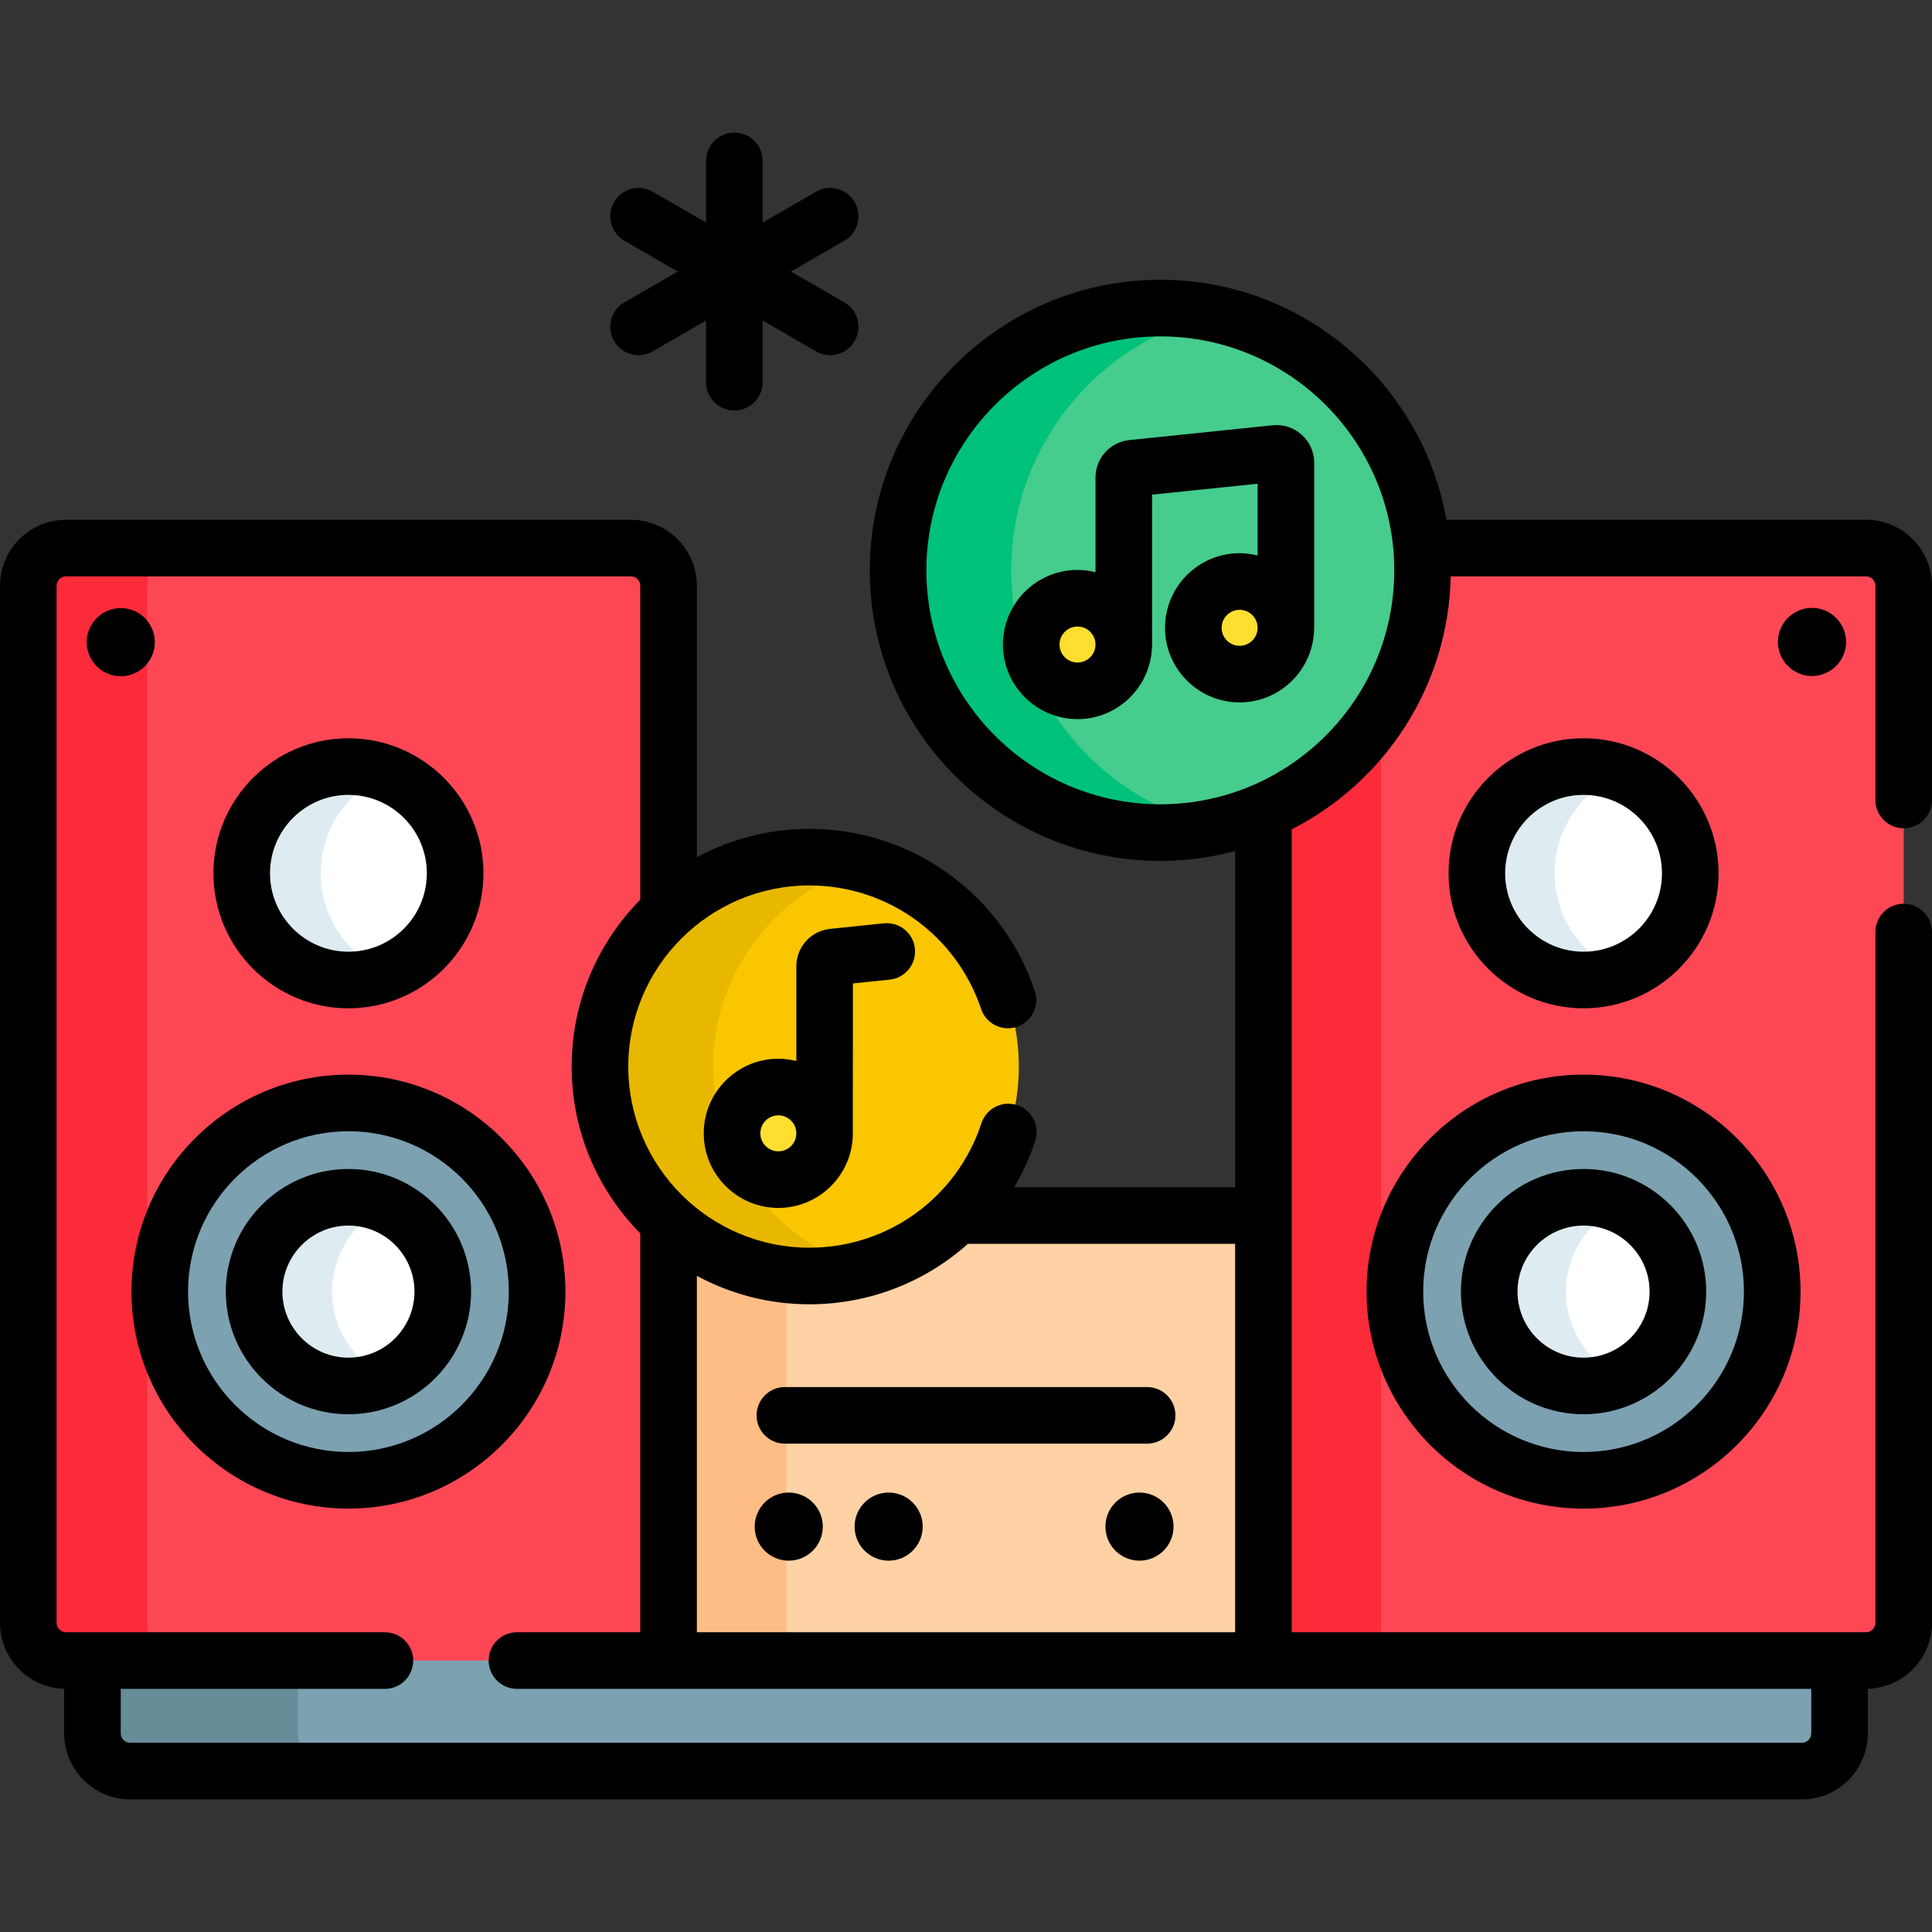 <svg id="Capa_1" enable-background="new 0 0 512 512" height="512" viewBox="0 0 512 512" width="512" xmlns="http://www.w3.org/2000/svg"><rect x="0" y="0" width="512" height="512" fill="#333333" stroke="none"/><g><path d="m24.5 439.068v20.288c0 5.523 4.477 10 10 10h443c5.523 0 10-4.477 10-10v-20.288z" fill="#7ca1b1"/><g><path d="m79 459.356v-19.288h-54.5v19.288c0 5.523 4.477 10 10 10h54.5c-5.523 0-10-4.477-10-10z" fill="#678d98"/></g><path d="m253.494 322.136c-10.023 9.9-23.793 16.017-38.994 16.017-14.371 0-27.465-5.462-37.322-14.423v116.338h157.644v-117.932z" fill="#fed2a4"/><path d="m177.178 323.73v116.338h31.178v-102.261c-11.942-1.316-22.746-6.412-31.178-14.077z" fill="#ffbd86"/><g><path d="m159 282.653c0-16.281 7.011-30.925 18.178-41.077v-86.338c0-5.523-4.477-10-10-10h-149.678c-5.523 0-10 4.477-10 10v274.831c0 5.523 4.477 10 10 10h159.678v-116.339c-11.167-10.152-18.178-24.796-18.178-41.077z" fill="#fd4755"/><g><path d="m39 430.068v-274.83c0-5.523 4.477-10 10-10h-31.5c-5.523 0-10 4.477-10 10v274.831c0 5.523 4.477 10 10 10h31.5c-5.523-.001-10-4.478-10-10.001z" fill="#fb2b3a"/></g><g><g><circle cx="92.339" cy="231.432" fill="#fff" r="28.28"/></g><g><path d="m85 231.432c0-11.918 7.376-22.107 17.809-26.269-3.239-1.292-6.77-2.01-10.47-2.01-15.618 0-28.28 12.661-28.28 28.28 0 15.618 12.661 28.28 28.28 28.28 3.7 0 7.231-.718 10.47-2.01-10.433-4.164-17.809-14.352-17.809-26.271z" fill="#deecf1"/></g><g><circle cx="92.339" cy="342.293" fill="#7ca1b1" r="50"/></g><g><circle cx="92.339" cy="342.292" fill="#fff" r="25"/></g><g><path d="m88 342.292c0-10.102 6.026-18.817 14.669-22.757-3.151-1.436-6.647-2.243-10.331-2.243-13.785 0-25 11.215-25 25s11.215 25 25 25c3.683 0 7.179-.807 10.331-2.243-8.643-3.939-14.669-12.655-14.669-22.757z" fill="#deecf1"/></g></g><path d="m494.5 145.238h-117.768c.164 1.949.268 3.915.268 5.906 0 28.683-17.379 53.302-42.178 63.917v225.008h159.678c5.523 0 10-4.477 10-10v-274.831c0-5.523-4.477-10-10-10z" fill="#fd4755"/><path d="m334.822 215.06v225.008h31.178v-251.422c-7.479 11.642-18.325 20.913-31.178 26.414z" fill="#fb2b3a"/><g><g><circle cx="419.661" cy="231.432" fill="#fff" r="28.28"/></g><g><path d="m412 231.432c0-11.979 7.452-22.211 17.97-26.333-3.195-1.252-6.67-1.947-10.309-1.947-15.619 0-28.28 12.661-28.28 28.28 0 15.618 12.661 28.28 28.28 28.28 3.639 0 7.114-.695 10.309-1.947-10.518-4.121-17.97-14.353-17.97-26.333z" fill="#deecf1"/></g><g><circle cx="419.661" cy="342.293" fill="#7ca1b1" r="50"/></g><g><circle cx="419.661" cy="342.292" fill="#fff" r="25"/></g><g><path d="m415 342.292c0-10.165 6.101-18.926 14.831-22.83-3.109-1.391-6.549-2.17-10.169-2.17-13.785 0-25 11.215-25 25s11.215 25 25 25c3.62 0 7.06-.78 10.169-2.17-8.73-3.904-14.831-12.665-14.831-22.83z" fill="#deecf1"/></g></g></g><g><g><circle cx="307.5" cy="151.144" fill="#46cc8d" r="69.5"/></g><g><path d="m268 151.144c0-33.231 23.33-60.999 54.5-67.859-4.833-1.064-9.848-1.641-15-1.641-38.384 0-69.5 31.116-69.5 69.5s31.116 69.5 69.5 69.5c5.152 0 10.167-.578 15-1.641-31.17-6.86-54.5-34.628-54.5-67.859z" fill="#00c27a"/></g><g><g><circle cx="285.551" cy="170.808" fill="#fedf30" r="12.268"/></g><g><g><circle cx="328.509" cy="166.375" fill="#fedf30" r="12.268"/></g></g></g></g><g><g><circle cx="214.5" cy="282.653" fill="#fac600" r="55.5"/></g><g><path d="m189 282.653c0-25.452 17.139-46.886 40.5-53.432-4.773-1.337-9.8-2.068-15-2.068-30.652 0-55.5 24.848-55.5 55.5s24.848 55.5 55.5 55.5c5.2 0 10.227-.731 15-2.068-23.361-6.546-40.5-27.981-40.5-53.432z" fill="#e8b800"/></g><g><circle cx="206.268" cy="300.345" fill="#fedf30" r="12.268"/></g></g><g><path d="m92.339 267.212c19.729 0 35.779-16.051 35.779-35.779 0-19.729-16.051-35.78-35.779-35.78s-35.779 16.051-35.779 35.78c0 19.728 16.05 35.779 35.779 35.779zm0-56.56c11.458 0 20.779 9.322 20.779 20.78s-9.321 20.779-20.779 20.779-20.779-9.321-20.779-20.779 9.321-20.78 20.779-20.78z"/><path d="m149.839 342.293c0-31.706-25.794-57.5-57.5-57.5s-57.5 25.794-57.5 57.5 25.794 57.5 57.5 57.5 57.5-25.794 57.5-57.5zm-57.5 42.5c-23.435 0-42.5-19.065-42.5-42.5s19.065-42.5 42.5-42.5 42.5 19.065 42.5 42.5-19.066 42.5-42.5 42.5z"/><path d="m92.339 309.792c-17.921 0-32.5 14.579-32.5 32.5s14.579 32.5 32.5 32.5 32.5-14.579 32.5-32.5-14.579-32.5-32.5-32.5zm0 50c-9.649 0-17.5-7.851-17.5-17.5s7.851-17.5 17.5-17.5 17.5 7.851 17.5 17.5-7.851 17.5-17.5 17.5z"/><path d="m504.5 219.5c4.143 0 7.5-3.357 7.5-7.5v-56.763c0-9.649-7.851-17.5-17.5-17.5h-111.192c-6.365-36.086-37.924-63.594-75.808-63.594-42.458 0-77 34.542-77 77s34.542 77 77 77c6.853 0 13.494-.912 19.822-2.6v89.092h-58.541c2.251-3.832 4.131-7.939 5.563-12.293 1.294-3.935-.847-8.173-4.782-9.468-3.932-1.293-8.173.848-9.468 4.782-6.49 19.735-24.813 32.995-45.595 32.995-26.468 0-48-21.532-48-48s21.532-48 48-48c20.651 0 38.938 13.154 45.506 32.732 1.317 3.929 5.569 6.044 9.495 4.726 3.928-1.316 6.043-5.568 4.726-9.495-8.619-25.697-32.621-42.963-59.727-42.963-10.783 0-20.939 2.727-29.822 7.521v-71.936c0-9.649-7.851-17.5-17.5-17.5h-149.677c-9.649 0-17.5 7.851-17.5 17.5v274.831c0 9.481 7.583 17.207 17 17.475v11.813c0 9.649 7.851 17.5 17.5 17.5h443c9.649 0 17.5-7.851 17.5-17.5v-11.813c9.417-.268 17-7.994 17-17.475v-183.067c0-4.143-3.357-7.5-7.5-7.5s-7.5 3.357-7.5 7.5v183.068c0 1.379-1.121 2.5-2.5 2.5h-152.178v-212.783c24.556-12.508 41.538-37.794 42.137-67.048h110.041c1.379 0 2.5 1.121 2.5 2.5v56.763c0 4.143 3.357 7.5 7.5 7.5zm-319.822 118.61c8.885 4.799 19.035 7.542 29.822 7.542 15.915 0 30.725-5.934 42-16.017h70.823v102.933h-142.645zm295.322 109.458v11.788c0 1.379-1.121 2.5-2.5 2.5h-443c-1.379 0-2.5-1.121-2.5-2.5v-11.788h70c4.143 0 7.5-3.357 7.5-7.5s-3.357-7.5-7.5-7.5h-84.5c-1.379 0-2.5-1.121-2.5-2.5v-274.831c0-1.379 1.121-2.5 2.5-2.5h149.678c1.379 0 2.5 1.121 2.5 2.5v83.198c-11.23 11.383-18.178 27.002-18.178 44.217 0 17.214 6.948 32.828 18.178 44.209v105.707h-32.678c-4.143 0-7.5 3.357-7.5 7.5s3.357 7.5 7.5 7.5zm-172.5-234.424c-34.187 0-62-27.813-62-62s27.813-62 62-62 62 27.813 62 62-27.813 62-62 62z"/><path d="m455.44 231.433c0-19.729-16.051-35.78-35.779-35.78s-35.779 16.051-35.779 35.78 16.051 35.779 35.779 35.779 35.779-16.051 35.779-35.779zm-56.558 0c0-11.458 9.321-20.78 20.779-20.78s20.779 9.322 20.779 20.78-9.321 20.779-20.779 20.779-20.779-9.321-20.779-20.779z"/><path d="m362.161 342.293c0 31.706 25.794 57.5 57.5 57.5s57.5-25.794 57.5-57.5-25.794-57.5-57.5-57.5-57.5 25.794-57.5 57.5zm57.5-42.5c23.435 0 42.5 19.065 42.5 42.5s-19.065 42.5-42.5 42.5-42.5-19.065-42.5-42.5 19.066-42.5 42.5-42.5z"/><path d="m419.661 374.792c17.921 0 32.5-14.579 32.5-32.5s-14.579-32.5-32.5-32.5-32.5 14.579-32.5 32.5 14.579 32.5 32.5 32.5zm0-50c9.649 0 17.5 7.851 17.5 17.5s-7.851 17.5-17.5 17.5-17.5-7.851-17.5-17.5 7.851-17.5 17.5-17.5z"/><path d="m337.271 112.704-37.993 3.921c-5.107.527-8.958 4.796-8.958 9.93v25.091c-1.53-.381-3.121-.606-4.768-.606-10.9 0-19.769 8.868-19.769 19.769 0 10.899 8.868 19.768 19.769 19.768 10.64 0 19.32-8.457 19.729-18.999.026-.253.039-.509.039-.768v-39.728l27.958-2.886v19.017c-1.53-.381-3.121-.606-4.768-.606-10.9 0-19.769 8.868-19.769 19.769 0 10.899 8.868 19.768 19.769 19.768 10.64 0 19.32-8.457 19.729-18.999.026-.253.039-.509.039-.768v-43.741c0-2.821-1.202-5.523-3.297-7.413-2.096-1.892-4.91-2.816-7.71-2.519zm-51.719 62.872c-2.629 0-4.769-2.139-4.769-4.768s2.14-4.769 4.769-4.769 4.768 2.14 4.768 4.769-2.139 4.768-4.768 4.768zm42.958-4.433c-2.629 0-4.769-2.139-4.769-4.768s2.14-4.769 4.769-4.769 4.768 2.14 4.768 4.769-2.139 4.768-4.768 4.768z"/><path d="m208 382.585h96c4.143 0 7.5-3.357 7.5-7.5s-3.357-7.5-7.5-7.5h-96c-4.143 0-7.5 3.357-7.5 7.5s3.357 7.5 7.5 7.5z"/><path d="m234.229 244.692-14.237 1.47c-5.105.527-8.956 4.797-8.956 9.93v25.091c-1.53-.381-3.121-.606-4.768-.606-10.9 0-19.769 8.868-19.769 19.768s8.868 19.769 19.769 19.769c10.64 0 19.32-8.457 19.729-19l.039-40.496 9.734-1.005c4.12-.425 7.115-4.11 6.689-8.23-.424-4.12-4.101-7.116-8.23-6.691zm-27.96 60.421c-2.629 0-4.769-2.14-4.769-4.769s2.14-4.768 4.769-4.768 4.768 2.139 4.768 4.768-2.14 4.769-4.768 4.769z"/><circle cx="209.025" cy="404.568" r="9.025"/><circle cx="235.5" cy="404.568" r="9.025"/><circle cx="301.975" cy="404.568" r="9.025"/><ellipse cx="31.975" cy="170.127" rx="9.025" ry="9.025" transform="matrix(.383 -.924 .924 .383 -137.439 134.563)"/><ellipse cx="480.025" cy="170.127" rx="9.025" ry="9.025" transform="matrix(.383 -.924 .924 .383 139.15 548.508)"/><path d="m162.727 90.369c1.389 2.406 3.91 3.751 6.502 3.751 1.272 0 2.563-.324 3.743-1.006l14.139-8.163v16.326c0 4.143 3.357 7.5 7.5 7.5s7.5-3.357 7.5-7.5v-16.326l14.14 8.163c1.182.682 2.471 1.006 3.743 1.006 2.592 0 5.113-1.345 6.502-3.751 2.071-3.587.842-8.174-2.745-10.245l-14.139-8.163 14.139-8.163c3.587-2.071 4.816-6.658 2.745-10.245-2.07-3.588-6.66-4.815-10.245-2.745l-14.14 8.163v-16.327c0-4.143-3.357-7.5-7.5-7.5s-7.5 3.357-7.5 7.5v16.326l-14.139-8.163c-3.589-2.071-8.175-.843-10.245 2.745-2.071 3.587-.842 8.174 2.745 10.245l14.139 8.163-14.139 8.163c-3.587 2.072-4.817 6.659-2.745 10.246z"/></g></g></svg>